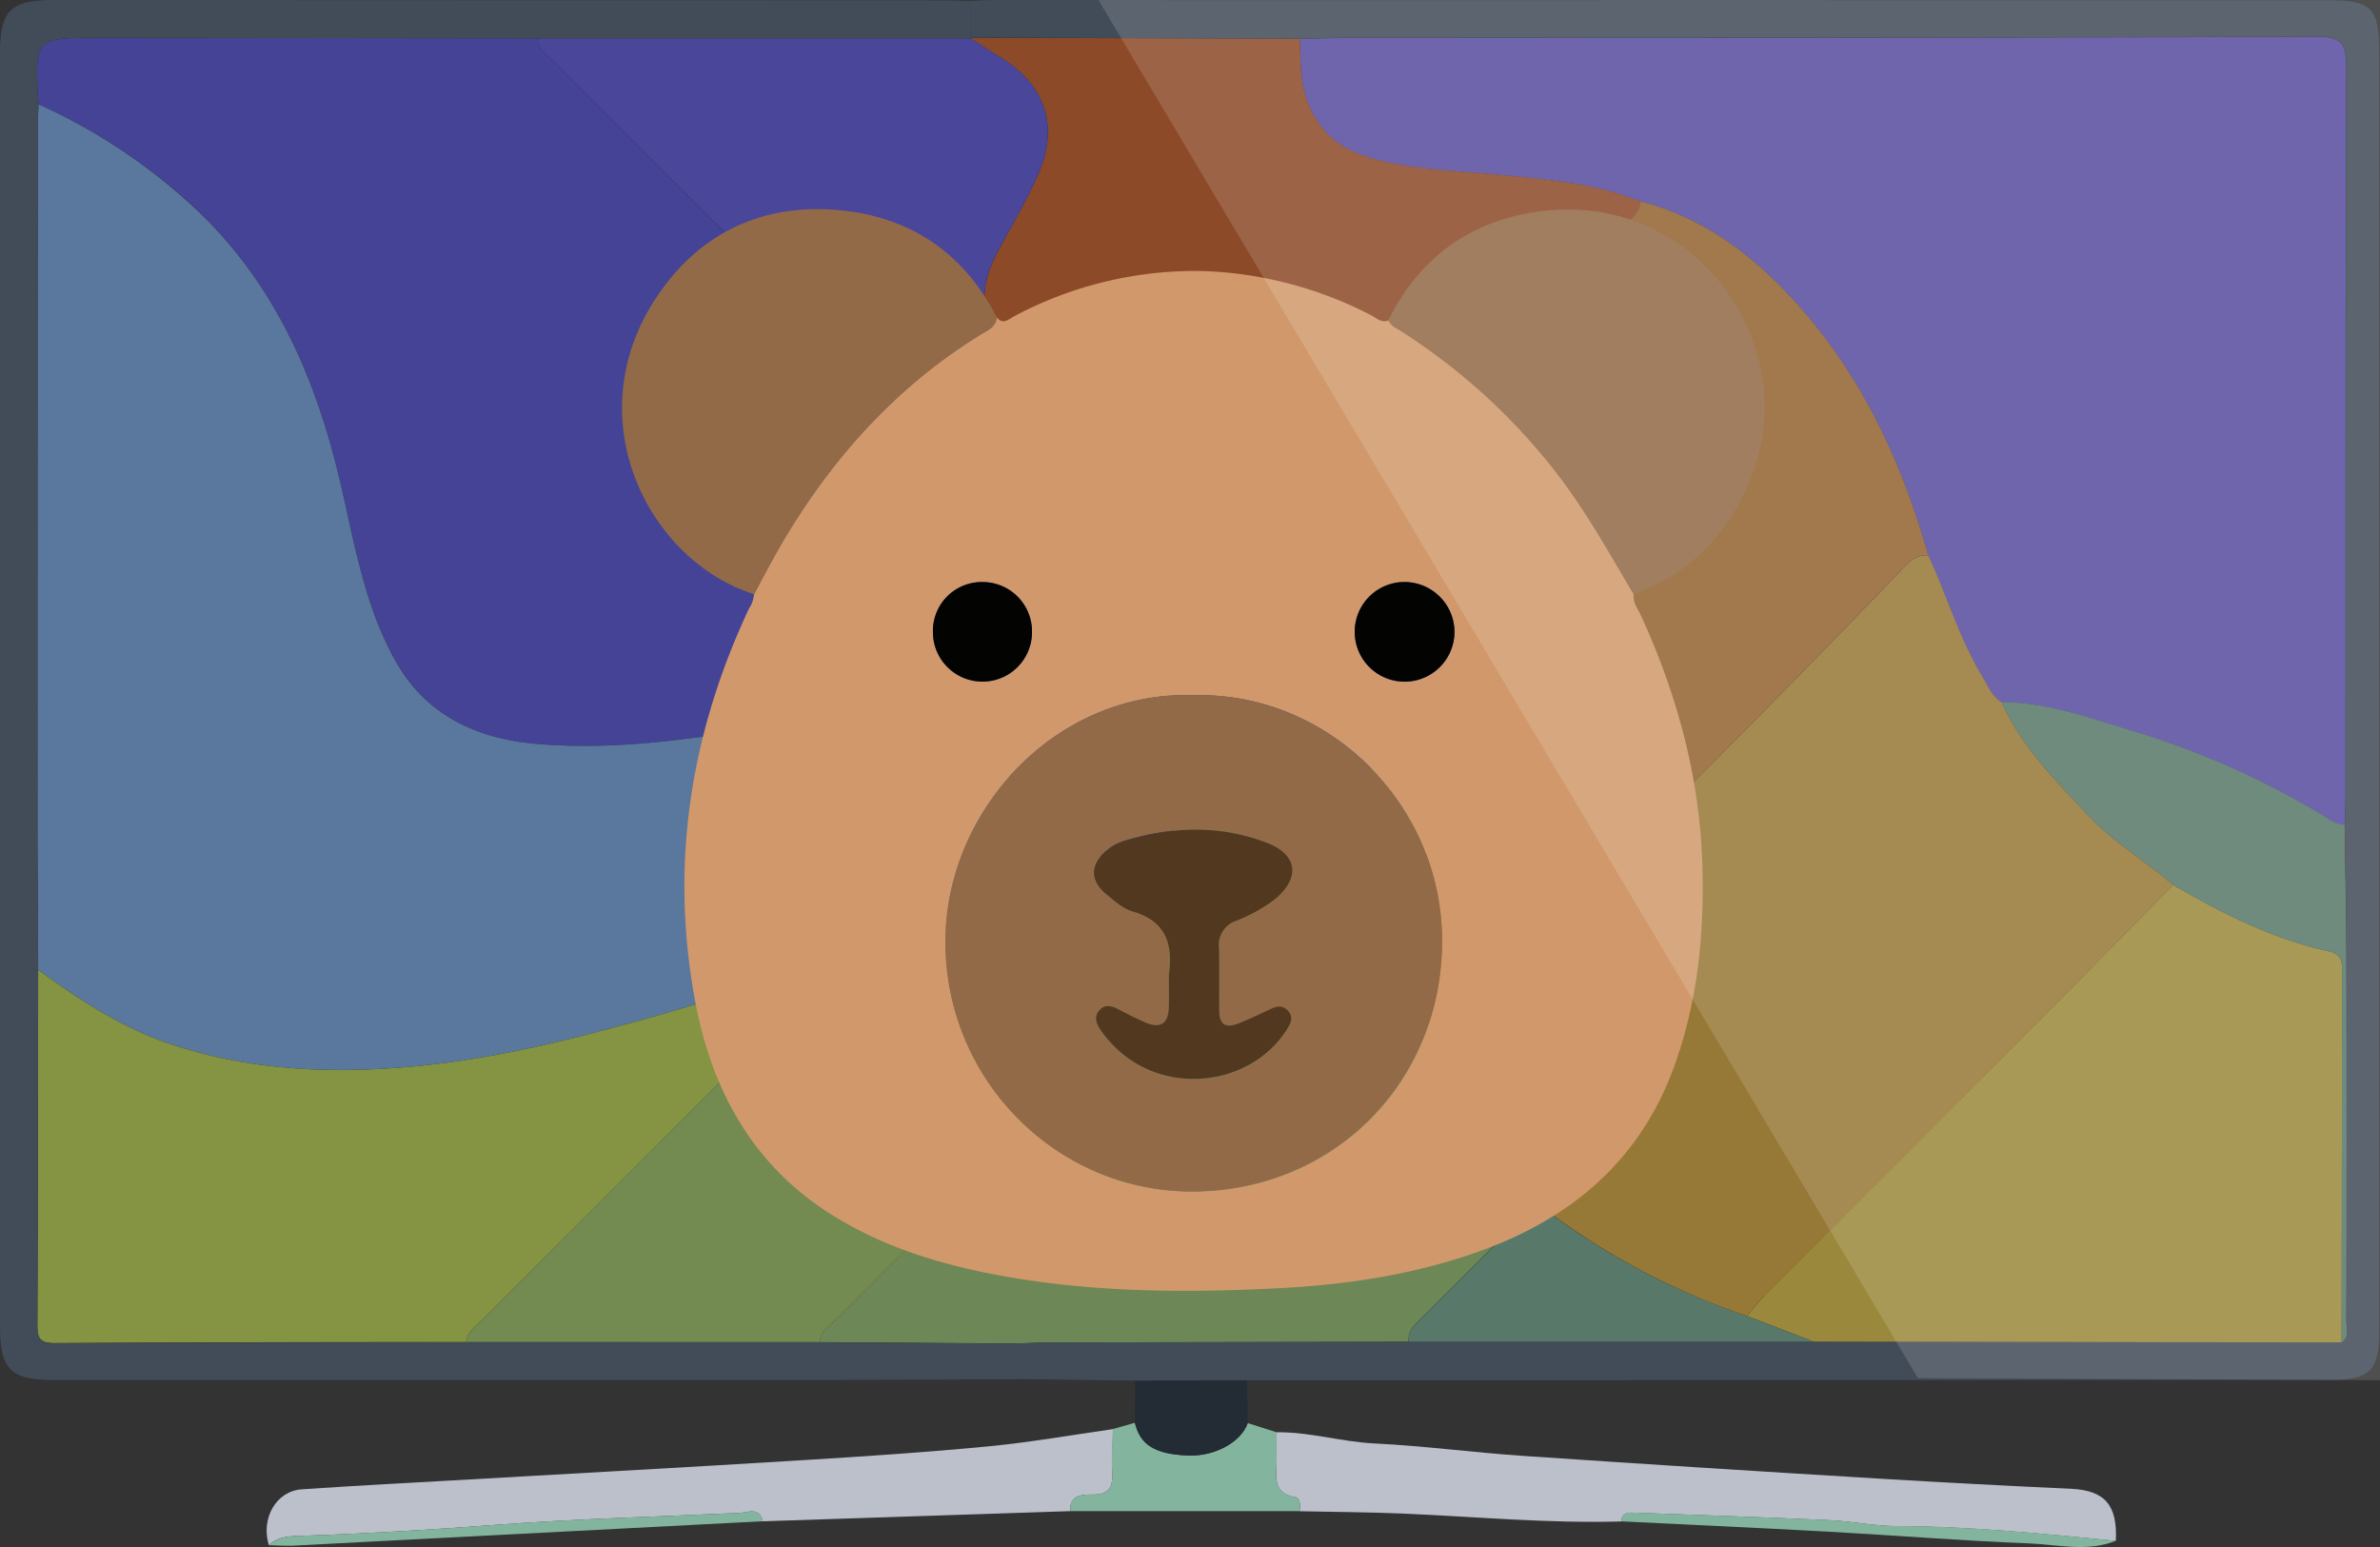 <svg xmlns="http://www.w3.org/2000/svg" viewBox="0 0 468.02 304.22"><rect x="0" y="0" width="468.02" height="304.22" fill="#333333" stroke="none"/><defs><style>.cls-1{fill:#bcc0ca;}.cls-2{fill:#83b49e;}.cls-3{fill:#232b34;}.cls-4{fill:#8271ee;}.cls-5{fill:#a3ca80;}.cls-6{fill:#e6cd5a;}.cls-7{fill:#d36f3d;}.cls-8{fill:#6564df;}.cls-9{fill:#86b3ea;}.cls-10{fill:#6f68e4;}.cls-11{fill:#c5dc63;}.cls-12{fill:#acce79;}.cls-13{fill:#e1b452;}.cls-14{fill:#db9549;}.cls-15{opacity:0.33;}.cls-16{fill:#424c58;}.cls-17{fill:#d1996b;}.cls-18{fill:#936a48;}.cls-19{fill:#030302;}.cls-20{fill:#51381f;}.cls-21{fill:#fff;opacity:0.14;}</style></defs><g id="图层_2" data-name="图层 2"><g id="Logo_1" data-name="Logo 1"><g id="Logo"><g id="tv"><path class="cls-1" d="M210.47,297.16l-60.48,2c-.63-2.88-3-1.73-4.52-1.65-15.89.76-31.78,1.12-47.67,2.33-12.64.95-25.37,1.73-38.08,2.16-2.44.08-4.9,0-6.85,1.87-1.62-5.28,1.41-10.65,6.48-11,11.05-.76,22.11-1.31,33.17-1.95,21.66-1.24,43.31-2.42,65-3.76,12.26-.75,24.53-1.56,36.76-2.73,8.23-.78,16.39-2.24,24.58-3.4,0,2.75-.24,5.5-.12,8.24s-.24,4.63-3.82,4.63C213.14,293.89,210.23,293.8,210.47,297.16Z"/><path class="cls-1" d="M251.05,281.65c6.48-.09,12.71,1.88,19.18,2.2,9.79.47,19.54,1.79,29.32,2.45q34.93,2.37,69.89,4.46,18.87,1.14,37.77,2c6.66.31,9.22,3.15,8.86,10.26-14.35-1.42-28.7-2.87-43.15-2.91-4.42,0-8.82-1-13.25-1.17-12.88-.59-25.77-1-38.66-1.48-1.21-.05-2.13.32-2.21,1.73-14.34.41-28.61-.94-42.9-1.55-6.78-.29-13.56-.31-20.34-.46.12-1.08.21-2.59-.9-2.78-4.72-.8-3.53-4.33-3.61-7.29C251,285.28,251.05,283.46,251.05,281.65Z"/><path class="cls-2" d="M251.05,281.65c0,1.81-.05,3.63,0,5.44.08,3-1.11,6.49,3.61,7.29,1.11.19,1,1.7.9,2.78H210.47c-.24-3.36,2.67-3.27,4.41-3.27,3.58,0,4-1.81,3.82-4.63s.07-5.49.12-8.24l4.35-1.23c1.05,4.38,4,6.18,10.49,6.43,5.21.2,10.41-2.63,11.7-6.37Z"/><path class="cls-3" d="M245.36,279.85c-1.29,3.74-6.49,6.57-11.7,6.37-6.51-.25-9.44-2.05-10.49-6.43q0-4.16.07-8.31l22-.06Z"/><path class="cls-2" d="M52.87,303.86c2-1.84,4.41-1.79,6.85-1.87,12.71-.43,25.44-1.21,38.08-2.16,15.89-1.21,31.78-1.57,47.67-2.33,1.54-.08,3.89-1.23,4.52,1.65q-46.26,2.42-92.52,4.81C55.94,304,54.41,303.9,52.87,303.86Z"/><path class="cls-2" d="M318.8,299.17c.08-1.41,1-1.78,2.21-1.73,12.89.48,25.78.89,38.66,1.48,4.43.2,8.83,1.16,13.25,1.17,14.45,0,28.8,1.49,43.15,2.91-5.64,2.26-11.45.72-17.14.5-13.21-.51-26.39-1.59-39.58-2.31C345.83,300.44,332.31,299.84,318.8,299.17Z"/><path class="cls-4" d="M255.58,7.62c3.08,0,6.17-.15,9.25-.16,63.6,0,127.2,0,190.79-.23,4.85,0,5.78,1.38,5.77,5.92-.18,48-.13,96-.15,144,0,1.69-.11,3.39-.17,5.08a6.2,6.2,0,0,1-3.38-1.3,164.21,164.21,0,0,0-37.76-17c-8.62-2.56-17.15-5.87-26.37-5.83-1.93-1.19-2.67-3.26-3.77-5.08-4.52-7.47-6.94-15.88-10.59-23.75-6-21.23-15.6-40.48-31.95-55.71-7-6.55-15.2-11.56-24.72-13.94-9.12-3.66-18.78-4.35-28.41-5.28-8.51-.82-17.11-.9-25.4-3.51-6.62-2.08-10.6-6.4-12.28-13.09C255.6,14.36,255.81,11,255.58,7.62Z"/><path class="cls-5" d="M200.07,264.2l-38.87-.27c.18-2.28,2.11-3.32,3.48-4.69q50.74-50.82,101.55-101.59c1.94-1.94,4.21-3.71,4.24-6.84a38,38,0,0,1,12.92-3.55,21.32,21.32,0,0,1-.12,4.6c-3.26,13.89-3.89,28-3.5,42.16a20.36,20.36,0,0,0,1.92,8.89c.85,5.89,3.49,11.07,6.21,16.26,3.73,7.11,10.07,12,15.08,18-.71.26-1.61.32-2.1.81-7.58,7.48-15.1,15-22.66,22.53a4.29,4.29,0,0,0-1.24,3.35L206,264C204.05,264,202.06,264.14,200.07,264.2Z"/><path class="cls-6" d="M460.49,264l-103.77-.11-13.18-5.1c1.19-1.39,2.31-2.87,3.6-4.17q26.3-26.34,52.62-52.66c9.24-9.27,18.38-18.62,27.57-27.94,9.75,5.61,19.72,10.71,30.83,13.11,2.54.55,2.42,2.39,2.41,4.27Q460.53,227.71,460.49,264Z"/><path class="cls-7" d="M255.58,7.62c.23,3.36,0,6.74.86,10.09,1.68,6.69,5.66,11,12.28,13.09,8.29,2.61,16.89,2.69,25.4,3.51,9.63.93,19.29,1.62,28.41,5.28-.08,2.29-1.89,3.43-3.28,4.81q-21.81,21.87-43.66,43.71c-1.26,1.27-3,2.25-3.2,4.34-8.22-4.8-17.09-7.54-26.42-9.35-14-2.72-28.32-4.53-41.54-10.6-10.62-4.86-13.65-13.12-8.16-23.16,2.74-5,5.66-10,7.94-15.16,4.12-9.43,1.27-17.58-7.53-22.93-2-1.19-3.86-2.47-5.79-3.7V7.42Z"/><path class="cls-2" d="M460.49,264q0-36.3.08-72.6c0-1.88.13-3.72-2.41-4.27-11.11-2.4-21.08-7.5-30.84-13.11-5.32-4.66-11.52-8.22-16.43-13.42-6.55-6.93-13.31-13.68-17.33-22.54,9.22,0,17.75,3.27,26.37,5.83a164.21,164.21,0,0,1,37.76,17,6.2,6.2,0,0,0,3.38,1.3c.12,9.09.32,18.17.34,27.25q.09,35.14,0,70.29C461.41,261.2,462.15,262.9,460.49,264Z"/><path class="cls-2" d="M343.54,258.8l13.18,5.1-79.74,0a4.29,4.29,0,0,1,1.24-3.35c7.56-7.51,15.08-15,22.66-22.53.49-.49,1.39-.55,2.1-.81A141.1,141.1,0,0,0,343.54,258.8Z"/><path class="cls-8" d="M7.56,20.51C6.8,7.43,6.8,7.41,19.54,7.43l86.09.11c.15,2.31,2.09,3.35,3.46,4.72Q178.3,81.55,247.55,150.78c1.49,1.49,3.53,2.66,3.61,5.15l-42.63,15.32c-.5-4-2.87-7.12-4.63-10.51-5-9.72-12.76-16-23.73-18.05-10.44-1.95-20.94-1.23-31.21.49-14.48,2.42-29,4.38-43.58,3.09-11.41-1-21.36-5.38-27.49-16.13-6.38-11.2-8.23-23.76-11.14-36C62,74.15,54,55.93,38.93,41.46A113.67,113.67,0,0,0,7.56,20.51Z"/><path class="cls-9" d="M7.56,20.51a113.67,113.67,0,0,1,31.37,21C54,55.93,62,74.15,66.75,94.18c2.91,12.2,4.76,24.76,11.14,36C84,140.89,94,145.27,105.38,146.27c14.61,1.29,29.1-.67,43.58-3.09,10.27-1.72,20.77-2.44,31.21-.49,11,2.05,18.69,8.33,23.73,18.05,1.76,3.39,4.13,6.55,4.63,10.51l-21.72,8.42c-7.92,3.06-16.11,5.4-23.77,9.14a21.78,21.78,0,0,0-2.68.64,402.56,402.56,0,0,1-39.05,12.44c-13.47,3.68-27.12,6.73-41.15,7.93-15.69,1.33-31.07.59-46.13-4.34-9.8-3.2-18.28-8.77-26.53-14.76,0-9.25-.14-18.5-.14-27.75q0-68.46.06-136.92C7.42,24.21,7.51,22.36,7.56,20.51Z"/><path class="cls-10" d="M251.16,155.94c-.08-2.5-2.12-3.67-3.61-5.16Q178.34,81.51,109.09,12.26c-1.37-1.37-3.31-2.41-3.46-4.72h85.26c1.93,1.23,3.84,2.51,5.79,3.7,8.8,5.35,11.65,13.5,7.53,22.93-2.28,5.21-5.2,10.15-7.94,15.16-5.49,10-2.46,18.3,8.16,23.16,13.22,6.07,27.5,7.88,41.54,10.6,9.33,1.81,18.2,4.55,26.42,9.35A33.07,33.07,0,0,1,285,109c4.5,13,.43,25.58-1.62,38.27a38,38,0,0,0-12.92,3.55Z"/><path class="cls-11" d="M7.5,190.72c8.25,6,16.73,11.56,26.53,14.76,15.06,4.93,30.44,5.67,46.13,4.34,14-1.2,27.68-4.25,41.15-7.93a402.56,402.56,0,0,0,39.05-12.44,21.78,21.78,0,0,1,2.68-.64c-.13,2.91-2.13,4.67-4,6.53Q127,227.43,94.88,259.53c-1.27,1.28-3,2.28-3.18,4.38-27,0-54,.06-81.06.2-2.74,0-3.3-.94-3.29-3.46C7.46,237.34,7.47,214,7.5,190.72Z"/><path class="cls-12" d="M91.7,263.91c.16-2.1,1.91-3.1,3.18-4.38q32.06-32.11,64.17-64.19c1.86-1.86,3.86-3.62,4-6.53,7.66-3.74,15.85-6.08,23.77-9.14l21.72-8.42,42.63-15.32,19.31-5.12c0,3.13-2.3,4.9-4.24,6.84q-50.79,50.79-101.55,101.59c-1.37,1.37-3.3,2.41-3.48,4.69Z"/><path class="cls-13" d="M343.54,258.8A141.1,141.1,0,0,1,303,237.18c-5-6-11.35-10.9-15.08-18-2.72-5.19-5.36-10.37-6.21-16.26,2.58.37,3.85-1.58,5.34-3.08,28.94-29,58.07-57.74,86.41-87.3,1.59-1.66,3.06-3.55,5.76-3.29,3.65,7.87,6.07,16.28,10.59,23.75,1.1,1.82,1.84,3.89,3.77,5.08,4,8.86,10.78,15.61,17.33,22.54,4.91,5.2,11.11,8.76,16.43,13.42C418.14,183.35,409,192.7,399.76,202q-26.28,26.37-52.62,52.66C345.85,255.93,344.73,257.41,343.54,258.8Z"/><path class="cls-14" d="M379.2,109.24c-2.7-.26-4.17,1.63-5.76,3.29C345.1,142.09,316,170.87,287,199.83c-1.49,1.5-2.76,3.45-5.34,3.08a20.36,20.36,0,0,1-1.92-8.89c-.39-14.19.24-28.27,3.5-42.16a21.32,21.32,0,0,0,.12-4.6C285.44,134.57,289.51,122,285,109a33.07,33.07,0,0,0-12.62-16.54c.19-2.09,1.94-3.07,3.2-4.34Q297.4,66.22,319.25,44.4c1.39-1.38,3.2-2.52,3.28-4.81C332.05,42,340.21,47,347.25,53.53,363.6,68.76,373.2,88,379.2,109.24Z"/><rect id="MAsk" class="cls-15" x="2.02" y="2.01" width="463" height="266" rx="10"/><path class="cls-16" d="M223.24,271.48l-23.17-.29v-7c2-.06,4-.19,6-.2l70.94-.13,79.74,0,103.77.11c1.66-1.11.92-2.81.92-4.23q.06-35.14,0-70.29c0-9.08-.22-18.16-.35-27.25.07-1.69.18-3.39.18-5.08,0-48,0-96,.15-144,0-4.54-.92-5.94-5.77-5.92-63.59.22-127.19.19-190.79.23-3.08,0-6.17.11-9.25.16l-64.7-.2q0-3.61,0-7.24C192.52.12,194.21,0,195.9,0L457.51.05c9,0,10.34,1.4,10.34,10.49v251.4c0,7.59-1.83,9.41-9.62,9.41l-213,.07ZM186.2.07,10.64,0C2,0,0,2.05,0,10.62V260.73c0,8.58,2.06,10.65,10.63,10.65l141.74,0c15.9,0,31.8-.1,47.7-.15v-7l-38.87-.27-69.5,0c-27,0-54,.06-81.06.2-2.74,0-3.3-.94-3.29-3.46.11-23.31.12-46.62.15-69.93,0-9.25-.14-18.5-.14-27.75q0-68.46.06-136.92c0-1.84.09-3.69.14-5.54C6.8,7.43,6.8,7.41,19.54,7.43l86.09.11h85.26V7.42q0-3.61,0-7.24C189.29.15,187.74.07,186.2.07Z"/></g><g id="Bear"><path class="cls-17" d="M196,62.39c1.26,1.61,2.39.34,3.48-.22a75.71,75.71,0,0,1,37.06-8.87A77.29,77.29,0,0,1,269.63,62c1.05.52,2,1.59,3.39,1a4,4,0,0,0,1.78,1.62A120.82,120.82,0,0,1,306,92.84c5.85,7.56,10.44,15.87,15.27,24-.25,1.67.84,2.93,1.46,4.29,7,15.3,11.39,31.32,12,48.16.49,13.73-.78,27.38-5.51,40.42-6.68,18.42-20.16,29.85-38.26,36.34-12.71,4.56-25.92,6.57-39.29,7.26-19.14,1-38.27.85-57.19-2.9-10-2-19.72-5-28.65-10.17C148.66,230.43,139.92,215,136.54,196c-4.75-26.61-.67-52,10.74-76.31a6,6,0,0,0,1-2.86c1.84-3.55,3.7-7.08,5.75-10.54,9.79-16.5,22.29-30.33,38.71-40.48C194.12,65,195.84,64.39,196,62.39Zm38.94,74.32c-27-1-48.77,22.27-49,48-.3,27.5,21.81,49.68,48.56,49.61,27.72-.08,48.81-21.29,49.09-48.76S261.09,136.12,234.94,136.71Zm41.4-22.26a9.79,9.79,0,0,0-9.94,9.63,9.81,9.81,0,1,0,9.94-9.63Zm-83.26,0a9.61,9.61,0,0,0-9.62,9.93,9.74,9.74,0,1,0,19.48-.18A9.72,9.72,0,0,0,193.08,114.46Z"/><path class="cls-18" d="M321.27,116.89c-4.83-8.18-9.42-16.49-15.27-24a120.82,120.82,0,0,0-31.2-28.23A4,4,0,0,1,273,63c6.32-12.67,16.61-19.9,30.57-21.52,21.93-2.54,39.36,12.77,42.88,32.17,2.93,16.14-6.17,34.37-21,41.38C324.1,115.68,322.68,116.27,321.27,116.89Z"/><path class="cls-18" d="M196,62.39c-.16,2-1.88,2.63-3.22,3.46-16.42,10.15-28.92,24-38.71,40.48-2,3.46-3.91,7-5.75,10.54-20.91-6.61-35-34.61-19.28-58.34,8.15-12.3,20.12-18.28,34.75-17.3C178.19,42.2,189.29,49.21,196,62.39Z"/><path class="cls-18" d="M234.94,136.71c26.15-.59,48.88,21.48,48.61,48.82s-21.37,48.68-49.09,48.76c-26.75.07-48.86-22.11-48.56-49.61C186.17,159,208,135.67,234.94,136.71Zm-5.08,55.47c0,2,0,3.91,0,5.87-.07,3.37-1.68,4.37-4.81,3-1.69-.76-3.35-1.59-5-2.45-1.39-.73-2.84-1.08-3.94.24s-.35,2.76.5,4a22.78,22.78,0,0,0,4.9,5.05c10.11,7.59,25.28,4.9,31.71-5.64.72-1.17,1.11-2.19.13-3.35s-2.1-1.06-3.35-.48c-2.14,1-4.27,2-6.47,2.91-2.52,1-3.72.2-3.76-2.51-.07-4.12.06-8.24-.05-12.35A5,5,0,0,1,243,181.1a30.38,30.38,0,0,0,7.76-4.39c5-4.17,4.35-8.65-1.67-11-9.38-3.6-18.89-3.22-28.36-.27a10,10,0,0,0-3.19,1.83c-3.25,2.69-3.25,5.92,0,8.59,1.58,1.28,3.25,2.8,5.13,3.34,6.49,1.87,8,6.37,7.14,12.33A4.26,4.26,0,0,0,229.86,192.18Z"/><path class="cls-19" d="M276.34,114.45a9.88,9.88,0,0,1,9.68,9.92,9.81,9.81,0,1,1-19.62-.29A9.79,9.79,0,0,1,276.34,114.45Z"/><path class="cls-19" d="M193.08,114.46a9.72,9.72,0,0,1,9.86,9.75,9.74,9.74,0,1,1-19.48.18A9.61,9.61,0,0,1,193.08,114.46Z"/><path class="cls-20" d="M229.86,192.18a4.26,4.26,0,0,1,0-.62c.83-6-.65-10.46-7.14-12.33-1.88-.54-3.55-2.06-5.13-3.34-3.29-2.67-3.29-5.9,0-8.59a10,10,0,0,1,3.19-1.83c9.47-2.95,19-3.33,28.36.27,6,2.32,6.63,6.8,1.67,11A30.38,30.38,0,0,1,243,181.1a5,5,0,0,0-3.29,5.31c.11,4.11,0,8.23.05,12.35,0,2.71,1.24,3.51,3.76,2.51,2.2-.88,4.33-1.91,6.47-2.91,1.25-.58,2.38-.65,3.35.48s.59,2.18-.13,3.35c-6.43,10.54-21.6,13.23-31.71,5.64a22.78,22.78,0,0,1-4.9-5.05c-.85-1.2-1.62-2.62-.5-4s2.55-1,3.94-.24c1.64.86,3.3,1.69,5,2.45,3.13,1.39,4.74.39,4.81-3C229.9,196.09,229.86,194.14,229.86,192.18Z"/></g><polyline class="cls-21" points="377.16 271.01 468.02 271.42 468.02 0 216.02 0.01"/></g></g></g></svg>